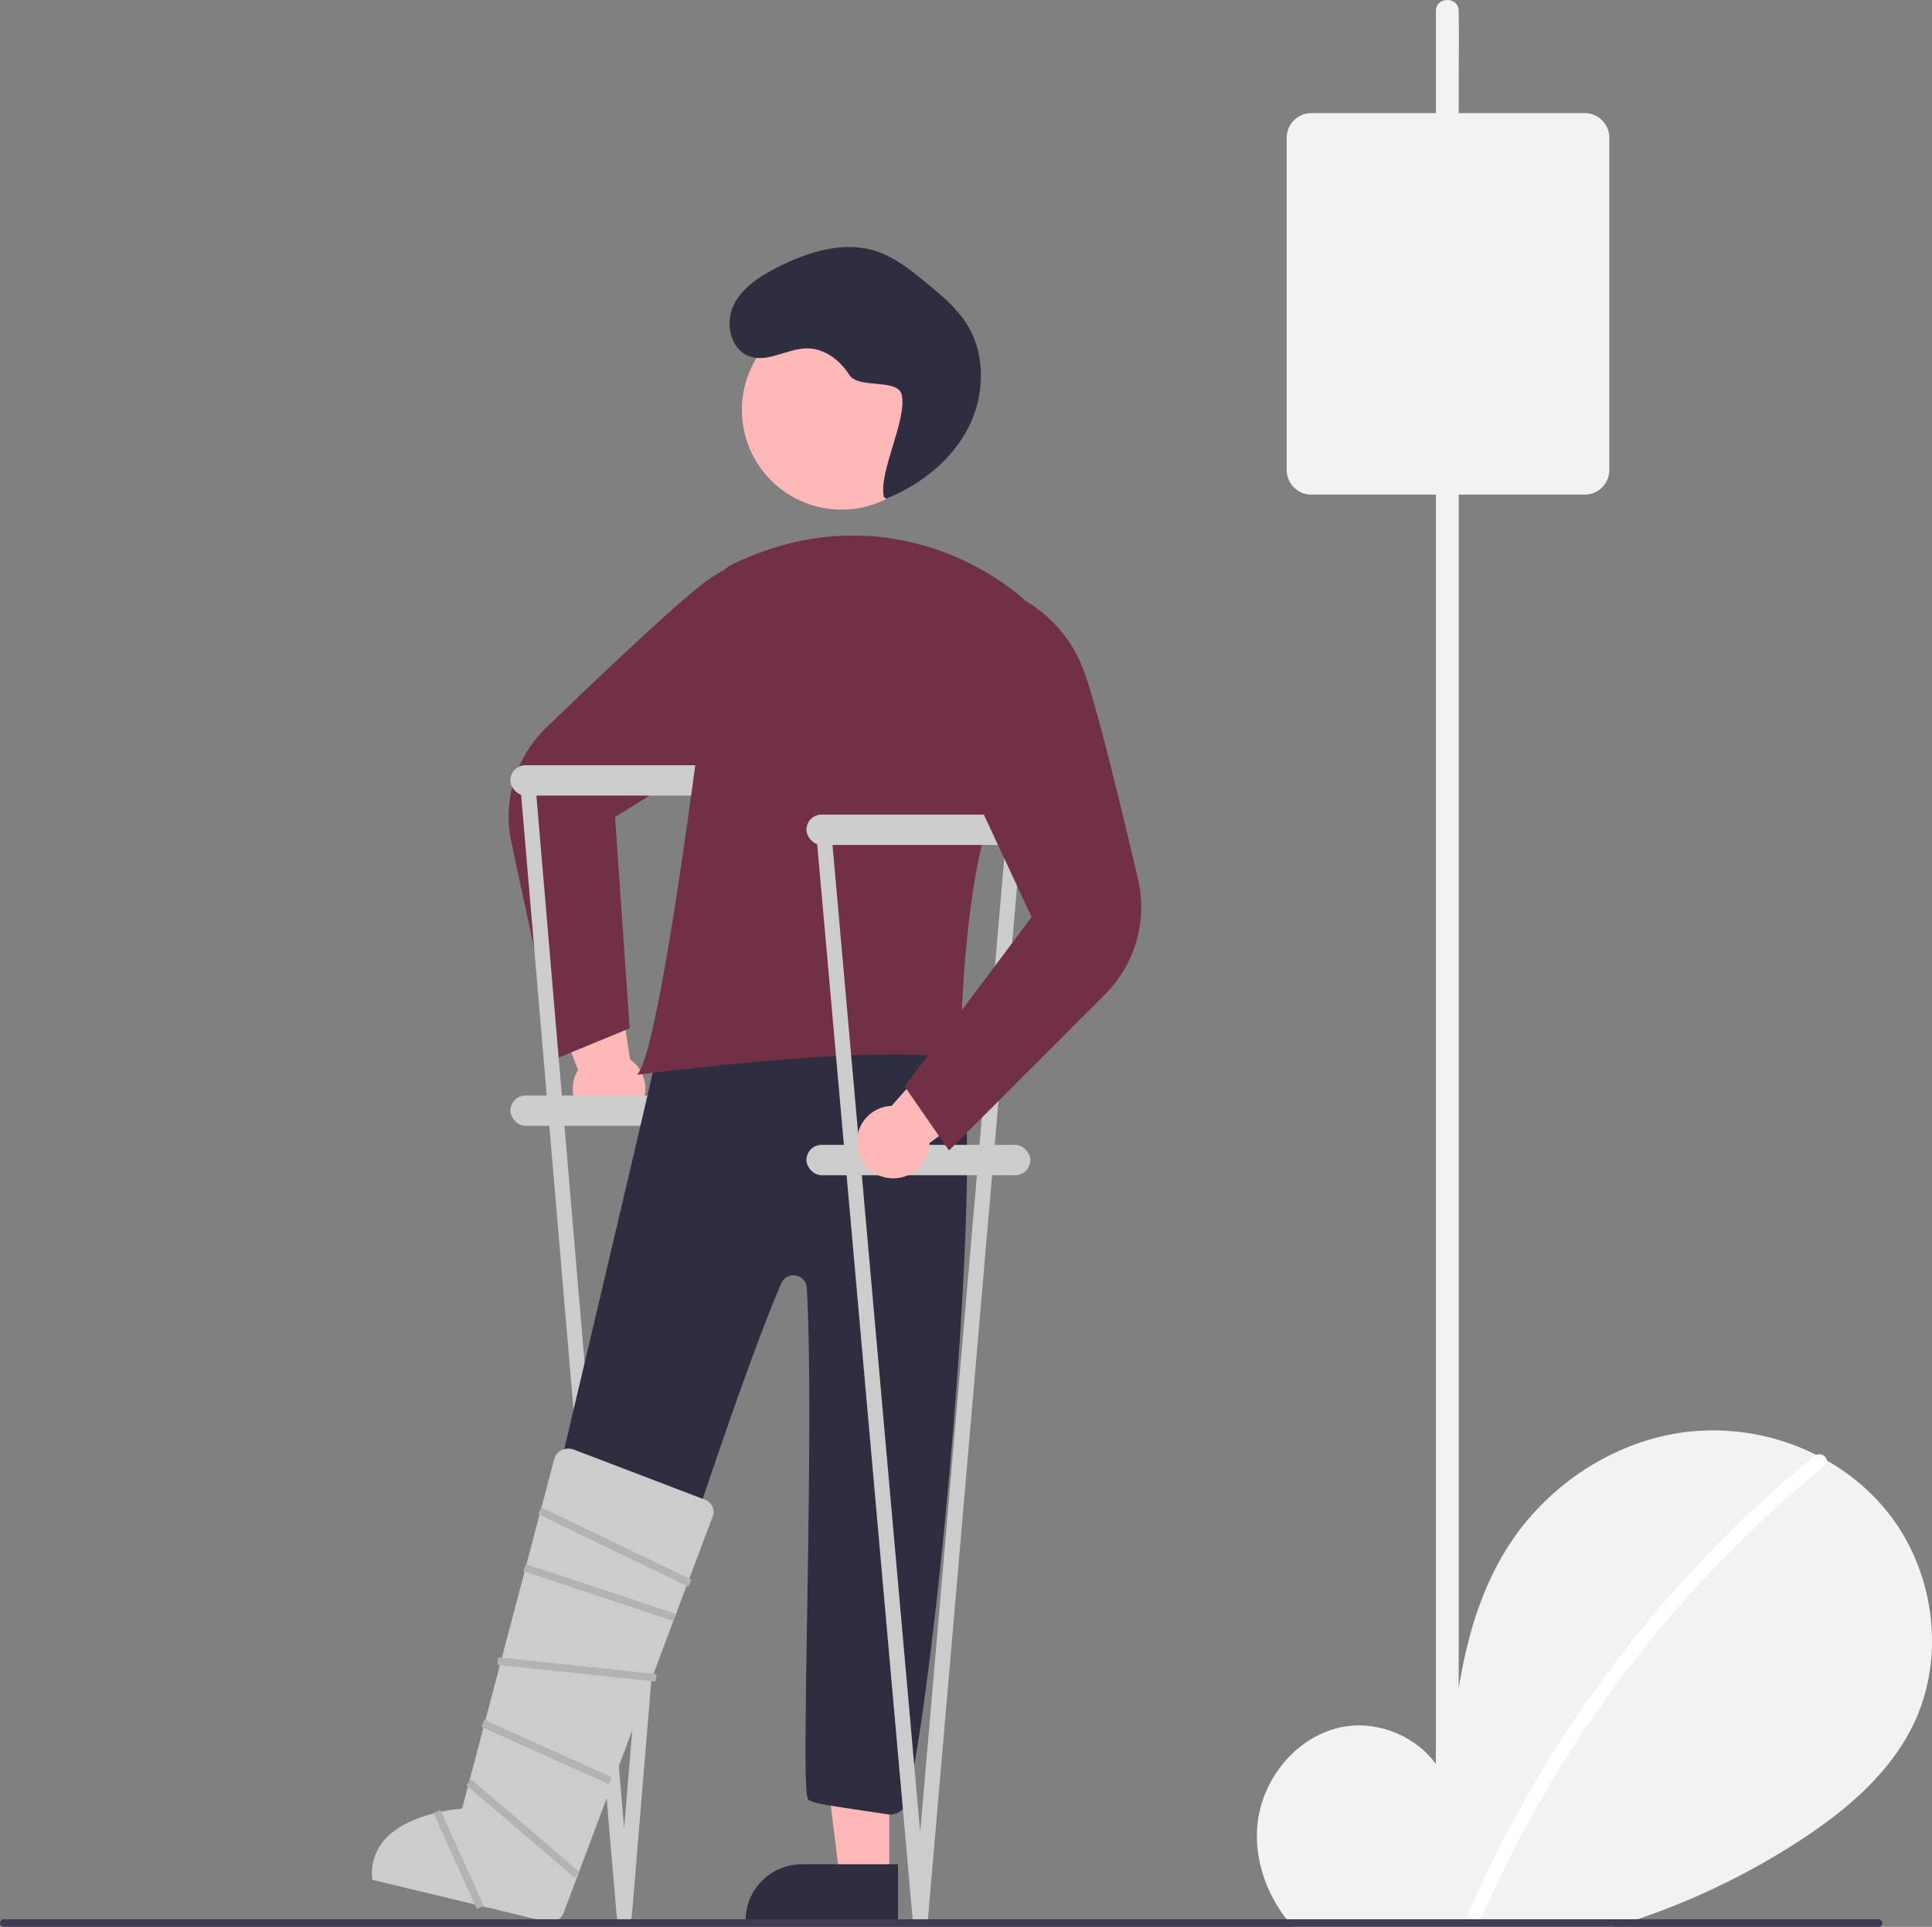 <svg id="e0e40e46-7c57-45b6-aaf6-e711af8ad00c" data-name="Layer 1" xmlns="http://www.w3.org/2000/svg" width="509.046" height="507.583" viewBox="0 0 509.046 507.583"><rect x="0" y="0" width="509.046" height="507.583" fill="#808080" stroke="none"/><path d="M849.647,650.421c-6.3,13.08-17.91,22.81-30.08,30.72a189.914,189.914,0,0,1-42.66,20.65c-2.06.71-4.14,1.37-6.23,2H686.167c-.59-.64-1.15-1.31-1.68-2-5.66-7.25-8.72-16.54-7.61-25.64,1.43-11.69,10.31-22.43,21.81-24.91,11.51-2.49,24.63,4.38,28.13,15.63,1.92-21.68,4.14-44.26,15.66-62.72,10.44-16.71,28.51-28.67,48.09-30.81a60.558,60.558,0,0,1,33.48,6.13c.95.48,1.89.98,2.81,1.5a56.015,56.015,0,0,1,16.14,13.77C855.207,610.201,858.197,632.671,849.647,650.421Z" transform="translate(-345.477 -196.209)" fill="#f2f2f2"/><path d="M826.237,582.341a317.08,317.08,0,0,0-90.56,119.45c-.29.66-.58,1.33-.86,2h-3.98c.28-.67.56-1.34.85-2,3.85-9,8.1-17.84,12.77-26.45a321.861,321.861,0,0,1,34.91-51.66,316.97,316.97,0,0,1,44.26-43.95,1.929,1.929,0,0,1,.42-.26,2.032,2.032,0,0,1,2.81,1.5A1.478,1.478,0,0,1,826.237,582.341Z" transform="translate(-345.477 -196.209)" fill="#fff"/><path d="M512.691,489.795a9.497,9.497,0,0,0-1.203-14.513l-4.796-31.619-19.701,6.201,10.793,28.21a9.549,9.549,0,0,0,14.908,11.722Z" transform="translate(-345.477 -196.209)" fill="#ffb8b8"/><path d="M492.396,474.92l-12.153-56.757a32.501,32.501,0,0,1,9.281-30.393c15.556-14.991,35.549-33.885,42.455-38.773a35.606,35.606,0,0,1,22.276-6.575l.167.018,10.454,9.879-22.773,37.489-34.572,21.661,3.847,55.629Z" transform="translate(-345.477 -196.209)" fill="#713045"/><rect x="134.48" y="201.583" width="59" height="8" rx="4" fill="#ccc"/><rect x="134.48" y="288.583" width="59" height="8" rx="4" fill="#ccc"/><path d="M509.957,702.791a2,2,0,0,1-1.992-1.823l-25.496-299a2,2,0,1,1,3.984-.354l23.475,276.251L532.736,401.62a2,2,0,1,1,3.985.344l-24.772,299a2,2,0,0,1-1.99,1.828Z" transform="translate(-345.477 -196.209)" fill="#ccc"/><circle cx="221.715" cy="108.007" r="26.239" fill="#ffb8b8"/><polygon points="143.516 494.591 131.038 490.614 140.44 440.589 158.858 446.459 143.516 494.591" fill="#ffb8b8"/><path d="M488.298,701.868,448.127,689.064l.332-1.043a15.829,15.829,0,0,1,19.864-10.262l25.109,8.003Z" transform="translate(-345.477 -196.209)" fill="#2f2e41"/><polygon points="234.305 494.332 221.208 494.332 214.975 443.814 234.305 443.814 234.305 494.332" fill="#ffb8b8"/><path d="M541.926,702.203H582.089V687.299H556.735a14.826,14.826,0,0,0-14.809,14.809Z" transform="translate(-345.477 -196.209)" fill="#2f2e41"/><path d="M579.399,674.147l-4.42-.66c-13.407-1.998-14.21-2.117-16.338-3.052-1.087-.478-1.163-7.693-.511-48.256.479-29.774,1.075-66.83-.083-86.723a3.499,3.499,0,0,0-6.703-1.181c-9.976,23.037-26.712,74.59-37.787,108.704-3.852,11.867-6.895,21.239-8.82,26.857a4.524,4.524,0,0,1-5.354,2.898c-9.114-2.278-8.505-3.247-21.486-6.604a4.489,4.489,0,0,1-3.282-5.282c2.348-11.072,45.314-190.6,48.603-207.666a4.502,4.502,0,0,1,5.305-3.572c9.674,1.949,15.559,4.017,25.119,6.017,10.315,2.158,20.982,4.389,31.386,6.472h0a4.463,4.463,0,0,1,2.619,1.605c2.574,3.251,6.392,5.077,10.434,7.009,2.725,1.303-3.45,1.185-1.077,3.064,9.61,7.607-4.209,162.088-12.56,196.978a4.515,4.515,0,0,1-5.047,3.391Z" transform="translate(-345.477 -196.209)" fill="#2f2e41"/><path d="M578.375,327.175c-1.532-6.5,6.212-20.487,4.68-26.987-1.037-4.402-11.389-1.41-13.804-5.233s-6.462-6.921-10.984-6.972c-5.198-.058-10.313,3.797-15.237,2.131-4.979-1.685-6.57-8.503-4.369-13.276s6.943-7.814,11.627-10.198c7.978-4.058,17.266-7.022,25.805-4.337,5.161,1.623,9.477,5.14,13.653,8.58,3.807,3.136,7.678,6.342,10.339,10.495,5.213,8.135,4.899,19.096.444,27.669s-12.573,14.865-21.519,18.517" transform="translate(-345.477 -196.209)" fill="#2f2e41"/><path d="M513.947,478.442c2.832-4.731,7.132-26.897,12.434-64.104,3.61-25.399,6.755-51.206,8.316-64.389a6.339,6.339,0,0,1,3.56-5.001q1.519-.733,3.02-1.388c12.923-5.621,26.02-7.483,38.924-5.536a70.619,70.619,0,0,1,34.919,15.911l.117.111.03.158c.056.293,5.476,29.498-5.625,49.229-10.948,19.469-11.076,71.026-11.076,71.545v.663l-.637-.182c-17.032-4.867-82.825,3.647-83.488,3.734l-1.024.134Z" transform="translate(-345.477 -196.209)" fill="#713045"/><rect x="212.48" y="214.583" width="59" height="8" rx="4" fill="#ccc"/><rect x="212.48" y="301.583" width="59" height="8" rx="4" fill="#ccc"/><path d="M587.957,703.791a2,2,0,0,1-1.992-1.823l-25.496-287a2,2,0,1,1,3.984-.354l23.475,264.251L610.736,414.62a2,2,0,0,1,3.985.344l-24.772,287a2,2,0,0,1-1.99,1.828Z" transform="translate(-345.477 -196.209)" fill="#ccc"/><path d="M571.49,499.058a9.497,9.497,0,0,1,8.896-11.53l21.208-23.938,13.17,15.911-24.389,17.817a9.549,9.549,0,0,1-18.885,1.74Z" transform="translate(-345.477 -196.209)" fill="#ffb8b8"/><path d="M583.838,482.397l33.457-44.609-17.252-36.97,1.253-43.846,14.144-2.613.15.075A35.606,35.606,0,0,1,630.717,372.059c3.142,7.855,9.659,34.581,14.573,55.618a32.501,32.501,0,0,1-8.723,30.558l-41.042,41.043Z" transform="translate(-345.477 -196.209)" fill="#713045"/><path d="M443.587,691.387l45.773,11.021a3.922,3.922,0,0,0,4.555-2.126l39.32-104.542a3.221,3.221,0,0,0,.003-2.546,3.644,3.644,0,0,0-2.095-1.961L496.729,578.09a4.139,4.139,0,0,0-3.375.187,3.511,3.511,0,0,0-1.84,2.252l-.001.005-24.29,92.139-.361.022c-.14.009-14.064.956-20.326,8.473A13.291,13.291,0,0,0,443.587,691.387Z" transform="translate(-345.477 -196.209)" fill="#ccc"/><path d="M841.477,702.791a.997.997,0,0,1-1,1h-494a1,1,0,0,1,0-2h494A.997.997,0,0,1,841.477,702.791Z" transform="translate(-345.477 -196.209)" fill="#3f3d56"/><rect x="496.498" y="615.005" width="2" height="41.965" transform="translate(-532.822 867.533) rotate(-83.955)" fill="#b3b3b3"/><rect x="488.48" y="639.314" width="2" height="36.825" transform="translate(-656.647 638.025) rotate(-65.776)" fill="#b3b3b3"/><polygon points="177.384 426.985 137.801 413.875 138.622 412.051 178.205 425.161 177.384 426.985" fill="#b3b3b3"/><polygon points="181.384 417.985 141.801 398.875 142.622 397.051 182.205 416.161 181.384 417.985" fill="#b3b3b3"/><rect x="482.228" y="659.102" width="2" height="37.535" transform="translate(-691.53 408.794) rotate(-49.495)" fill="#b3b3b3"/><rect x="465.324" y="672.176" width="2" height="27.746" transform="translate(-587.186 57.625) rotate(-24.393)" fill="#b3b3b3"/><path d="M729.817,674.196V218.392c0-6.155.117-12.323,0-18.477-.005-.269,0-.539,0-.808,0-3.861-6-3.867-6,0v455.804c0,6.155-.117,12.323,0,18.477.005.269,0,.539,0,.808,0,3.861,6,3.867,6,0Z" transform="translate(-345.477 -196.209)" fill="#f2f2f2"/><path d="M763,326.5H691a6.508,6.508,0,0,1-6.5-6.5V232.5A6.508,6.508,0,0,1,691,226h72a6.508,6.508,0,0,1,6.5,6.5V320A6.508,6.508,0,0,1,763,326.5Z" transform="translate(-345.477 -196.209)" fill="#f2f2f2"/></svg>